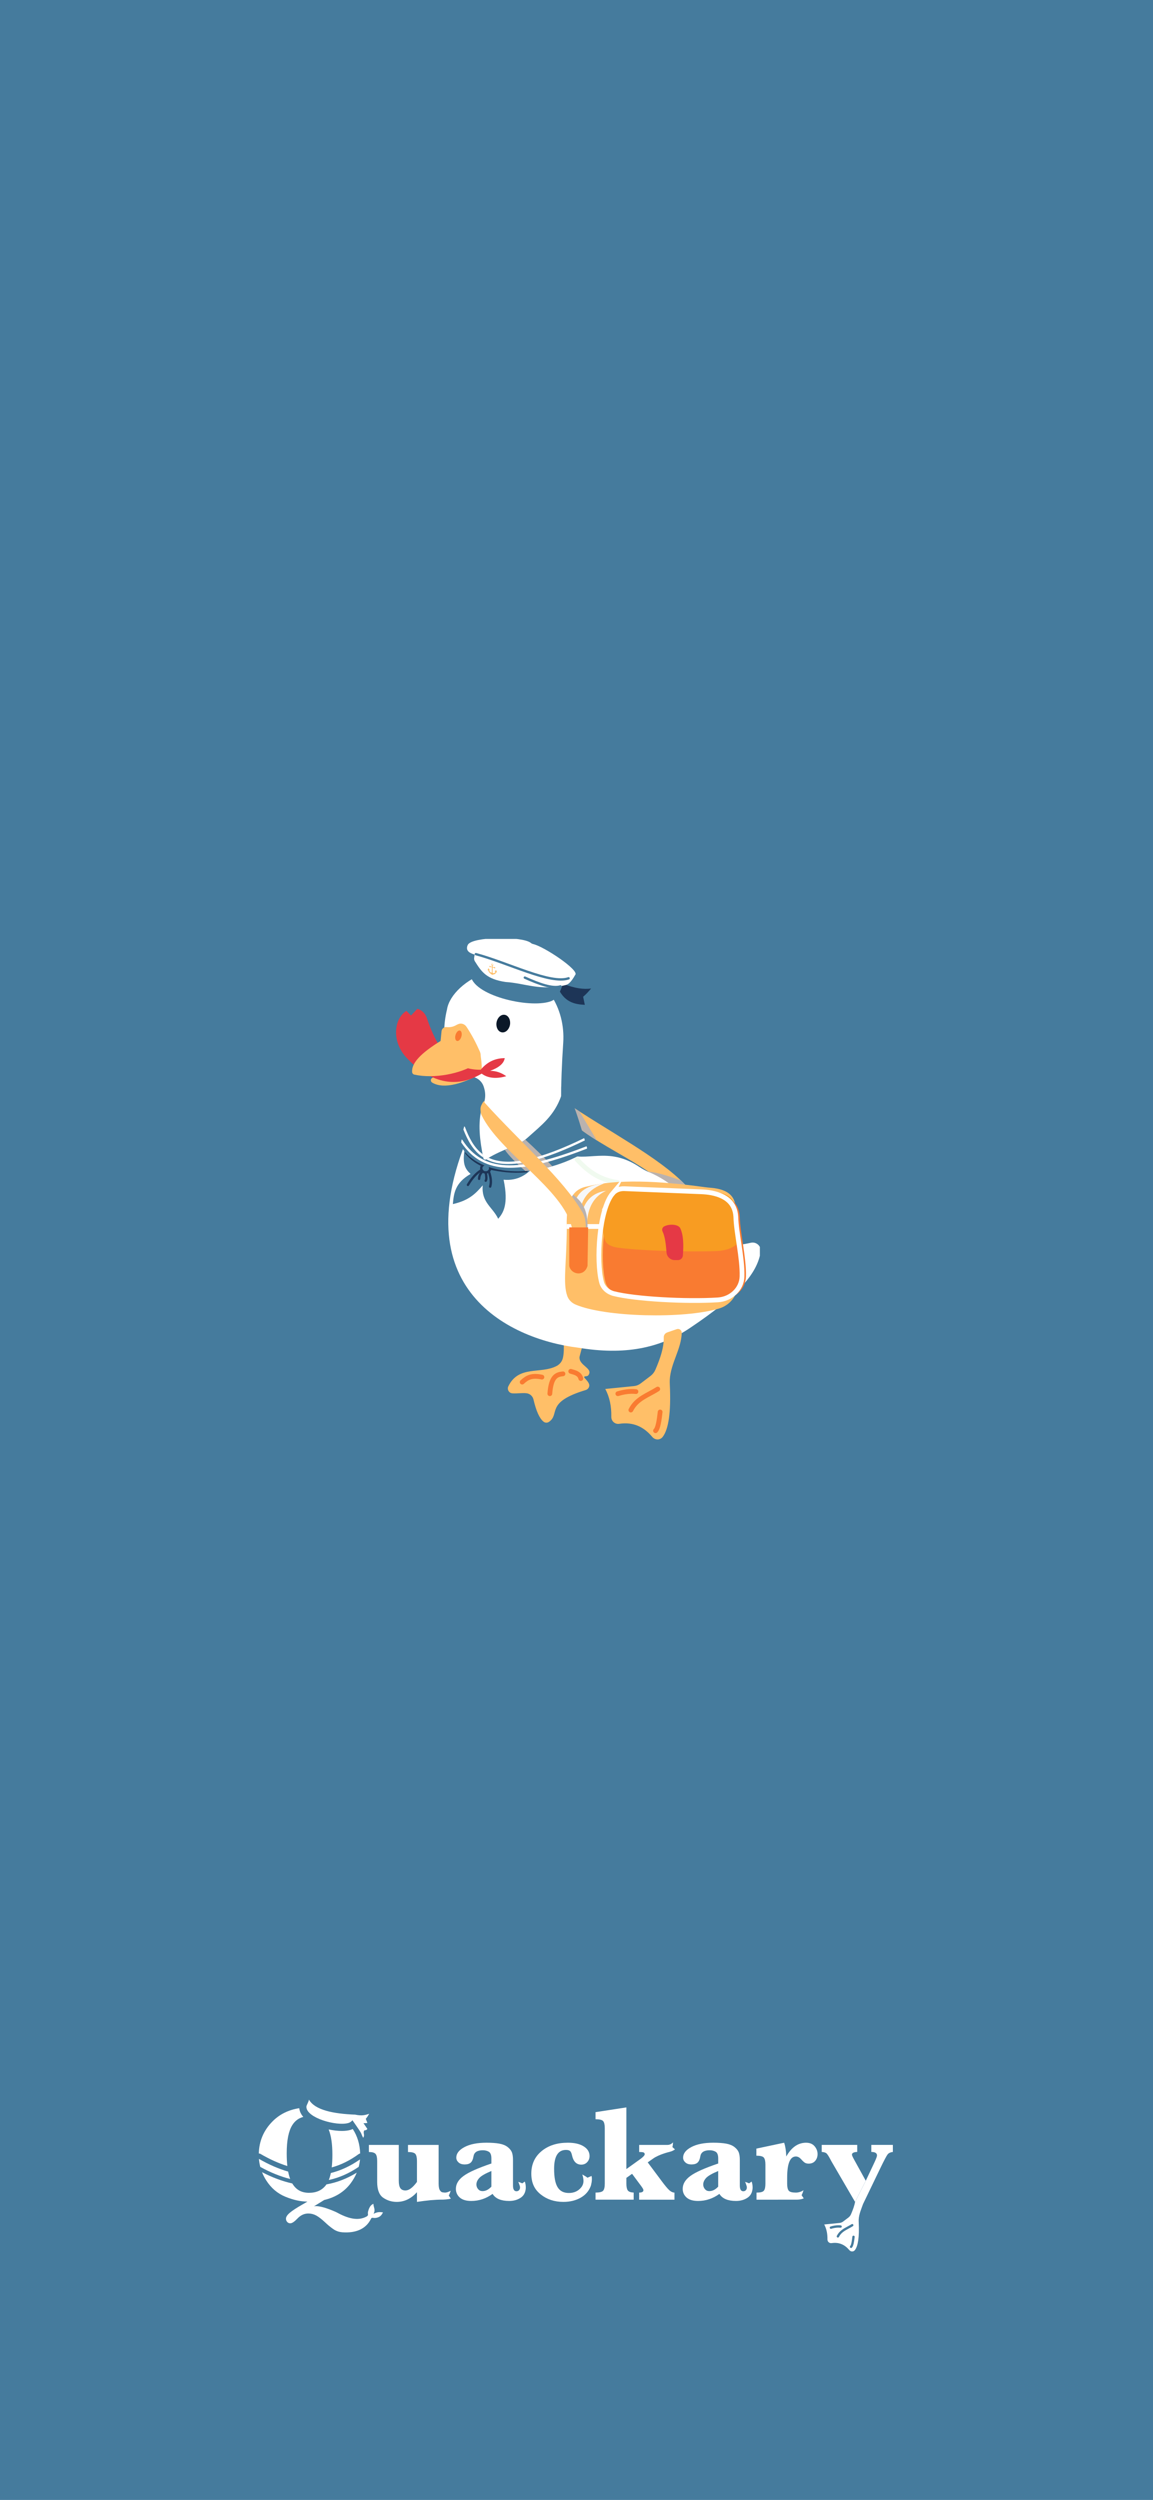 <svg width="393" height="852" viewBox="0 0 393 852" fill="none" xmlns="http://www.w3.org/2000/svg">
<rect width="393" height="852" fill="#457B9D"/>
<g clip-path="url(#clip0_1084_21705)">
<path d="M291.113 736C290.628 735.12 290.385 734.565 290.385 734.336C290.385 733.759 290.983 733.447 292.184 733.399V731.006H280.08V733.399C280.826 733.46 281.35 733.607 281.654 733.841C281.957 734.075 282.412 734.765 283.019 735.905L283.384 736.59L291.447 750.428L295.098 743.223L291.109 735.996L291.113 736Z" fill="white"/>
<path d="M296.992 731.01V733.403C298.284 733.403 298.93 733.807 298.93 734.613C298.93 734.916 298.665 735.645 298.132 736.802L295.102 743.232L291.452 750.437C291.209 751.798 290.68 753.203 290.073 754.62C289.882 755.067 289.583 755.457 289.197 755.748L287.381 757.126C287.025 757.395 286.605 757.56 286.162 757.603L280.934 758.123C281.723 759.593 282.074 761.297 282.035 763.209C282.018 763.985 282.699 764.592 283.466 764.475C286.041 764.089 287.97 765.043 289.488 766.855C290.008 767.479 290.914 767.492 291.404 766.842C292.457 765.459 292.934 762.428 292.691 757.33C292.678 757.031 292.665 756.732 292.683 756.433C292.795 754.542 293.567 752.869 294.165 751.161L300.027 739C301.332 736.295 302.173 734.708 302.546 734.236C302.918 733.763 303.551 733.486 304.449 733.39V730.997H296.996L296.992 731.01ZM283.331 759.584C283.292 759.597 283.253 759.602 283.214 759.602C283.037 759.602 282.881 759.489 282.829 759.316C282.764 759.103 282.885 758.878 283.097 758.817C284.077 758.522 284.962 758.383 285.798 758.383C286.054 758.383 286.31 758.396 286.561 758.427C286.782 758.453 286.938 758.652 286.917 758.869C286.895 759.077 286.726 759.225 286.514 759.225C286.254 759.199 286.028 759.186 285.798 759.186C285.04 759.186 284.233 759.316 283.327 759.589L283.331 759.584ZM289.28 759.511C287.949 760.226 286.696 760.898 285.95 762.368C285.881 762.502 285.742 762.589 285.59 762.589C285.53 762.589 285.464 762.576 285.408 762.545C285.313 762.498 285.239 762.415 285.209 762.311C285.174 762.207 285.183 762.099 285.23 762.003C286.089 760.313 287.45 759.58 288.889 758.808C289.353 758.561 289.821 758.31 290.272 758.024C290.337 757.985 290.411 757.963 290.489 757.963C290.628 757.963 290.754 758.032 290.827 758.149C290.884 758.24 290.901 758.349 290.879 758.453C290.858 758.557 290.793 758.648 290.702 758.704C290.229 759.003 289.743 759.264 289.275 759.515L289.28 759.511ZM290.368 766.031C290.29 766.105 290.19 766.144 290.086 766.144C289.982 766.144 289.878 766.1 289.8 766.022C289.644 765.862 289.648 765.61 289.8 765.454C290.212 765.051 290.424 763.178 290.524 762.277C290.545 762.073 290.719 761.921 290.923 761.921C291.057 761.934 291.165 761.99 291.235 762.077C291.3 762.16 291.33 762.259 291.317 762.363C291.105 764.249 290.871 765.524 290.359 766.027L290.368 766.031Z" fill="white"/>
<path d="M225.516 743.318L220.773 736.958L222.551 735.706C224.662 734.188 228.247 733.373 228.247 733.373C229.145 733.139 229.648 732.849 230.064 732.532C229.795 732.294 229.505 732.029 229.192 731.752C229.309 731.297 229.374 730.737 229.414 730.139C229.275 730.273 229.123 730.403 228.958 730.533C228.546 730.85 228.035 731.01 227.515 731.01H217.86V733.425C218.77 733.425 219.317 733.499 219.49 733.642C219.663 733.785 219.75 733.967 219.75 734.179C219.75 734.544 219.286 735.068 218.358 735.753L213.503 739.239V718.221L202.994 719.838V722.253C204.36 722.253 205.227 722.47 205.591 722.903C205.955 723.337 206.137 724.13 206.137 725.283V744.224C206.137 745.425 205.942 746.232 205.556 746.639C205.17 747.047 204.312 747.255 202.994 747.255V749.67H215.987V747.255C214.968 747.207 214.301 746.964 213.98 746.513C213.659 746.067 213.503 745.304 213.503 744.224V742.243L215.441 740.852L218.541 745.022C219.056 745.72 219.317 746.184 219.317 746.414C219.317 746.977 218.831 747.259 217.856 747.259V749.674H229.89V747.259C229.314 747.259 228.724 746.986 228.126 746.44C227.523 745.893 226.656 744.853 225.516 743.318Z" fill="white"/>
<path d="M178.877 743.5C178.612 743.687 178.318 743.895 178.01 744.112C177.633 743.917 177.151 743.747 176.631 743.596C176.813 743.899 177.034 744.541 177.177 745C177.321 745.46 177.281 745.963 176.995 746.344C176.766 746.652 176.445 746.804 176.037 746.804C175.248 746.804 174.854 746.149 174.854 744.844V736.182C174.854 735.09 174.737 734.223 174.503 733.586C174.268 732.948 173.787 732.341 173.068 731.76C172.344 731.184 171.394 730.789 170.219 730.577C169.04 730.364 167.579 730.256 165.832 730.256C162.702 730.256 160.2 730.75 158.332 731.739C156.463 732.727 155.527 733.928 155.527 735.341C155.527 735.966 155.783 736.508 156.29 736.971C156.797 737.435 157.486 737.665 158.354 737.665C159.312 737.665 160.018 737.448 160.474 737.015C160.929 736.581 161.232 735.888 161.384 734.929C161.596 733.534 162.658 732.831 164.575 732.831C165.364 732.831 166.049 733 166.625 733.343C167.202 733.685 167.492 734.457 167.492 735.658V737.344C162.919 738.896 159.758 740.305 158.011 741.584C156.264 742.859 155.388 744.328 155.388 745.985C155.388 747.155 155.826 748.135 156.697 748.924C157.569 749.713 158.882 750.107 160.63 750.107C161.952 750.107 163.218 749.908 164.423 749.505C165.633 749.102 166.79 748.499 167.9 747.693C168.871 749.301 170.757 750.107 173.553 750.107C175.088 750.107 176.406 749.735 177.507 748.989C178.569 748.269 179.137 747.168 179.215 745.685C179.215 744.849 179.146 744.207 178.877 743.496V743.5ZM167.492 745.23C167.02 745.733 166.534 746.11 166.031 746.37C165.528 746.63 165.004 746.756 164.458 746.756C163.833 746.756 163.335 746.526 162.953 746.063C162.572 745.599 162.385 745.078 162.385 744.502C162.385 743.743 162.706 743.006 163.352 742.291C163.998 741.575 165.377 740.778 167.488 739.898V745.23H167.492Z" fill="white"/>
<path d="M201.62 741.584C201.199 741.771 200.735 741.974 200.241 742.191C199.768 741.81 199.148 741.445 198.468 741.081C198.663 741.619 198.806 742.23 198.871 742.945C198.953 743.847 198.698 744.745 198.13 745.451C197.089 746.748 195.68 747.393 193.907 747.393C192.134 747.393 190.903 746.752 190.088 745.469C189.273 744.185 188.869 742.078 188.869 739.143C188.869 737.002 189.208 735.393 189.884 734.323C190.56 733.252 191.575 732.714 192.927 732.714C193.595 732.714 194.067 732.853 194.341 733.126C194.614 733.399 194.817 733.854 194.956 734.492C195.411 736.651 196.469 737.73 198.125 737.73C198.962 737.73 199.643 737.44 200.167 736.854C200.692 736.269 200.952 735.588 200.952 734.812C200.952 733.447 200.289 732.346 198.958 731.509C197.627 730.672 195.823 730.256 193.543 730.256C189.867 730.256 186.871 731.223 184.564 733.152C182.254 735.081 181.101 737.626 181.101 740.786C181.101 743.947 182.158 746.154 184.278 747.862C186.398 749.57 188.987 750.428 192.039 750.428C194.271 750.428 196.226 749.951 197.909 749.002C199.586 748.052 200.748 746.704 201.385 744.957C201.385 744.957 201.997 742.963 201.624 741.584H201.62Z" fill="white"/>
<path d="M153.667 749.314C153.45 748.989 153.216 748.633 152.964 748.261C153.212 747.814 153.428 747.246 153.628 746.63C153.307 746.813 152.943 746.977 152.527 747.116C152.21 747.22 151.868 747.268 151.534 747.25C150.467 747.203 150.355 746.99 150.042 746.613C149.687 746.18 149.505 745.386 149.505 744.233V731.015H139.065V733.429C140.388 733.429 141.229 733.651 141.584 734.088C141.94 734.531 142.122 735.32 142.122 736.46V743.617C141.407 744.589 140.726 745.321 140.071 745.807C139.417 746.292 138.797 746.535 138.203 746.535C137.414 746.535 136.837 746.275 136.469 745.759C136.104 745.243 135.922 744.393 135.922 743.206V731.01H125.734V733.425C126.875 733.425 127.629 733.638 128.002 734.062C128.375 734.487 128.561 735.285 128.561 736.456V743.613C128.561 746.271 129.246 748.074 130.625 749.015C131.999 749.956 133.529 750.428 135.216 750.428C136.538 750.428 137.774 750.151 138.918 749.596C140.063 749.041 141.133 748.217 142.122 747.125V750.428C145.573 749.912 148.118 749.652 150.914 749.652C150.97 749.652 152.821 749.605 153.667 749.314Z" fill="white"/>
<path d="M256.188 743.5C255.924 743.687 255.629 743.895 255.321 744.112C254.944 743.917 254.463 743.747 253.943 743.596C254.125 743.899 254.346 744.541 254.489 745C254.632 745.46 254.593 745.963 254.307 746.344C254.077 746.652 253.756 746.804 253.349 746.804C252.56 746.804 252.165 746.149 252.165 744.844V736.182C252.165 735.09 252.048 734.223 251.814 733.586C251.58 732.948 251.099 732.341 250.379 731.76C249.655 731.184 248.706 730.789 247.531 730.577C246.352 730.364 244.891 730.256 243.143 730.256C240.013 730.256 237.512 730.75 235.643 731.739C233.775 732.727 232.838 733.928 232.838 735.341C232.838 735.966 233.094 736.508 233.601 736.971C234.109 737.435 234.798 737.665 235.665 737.665C236.623 737.665 237.33 737.448 237.785 737.015C238.24 736.581 238.544 735.888 238.695 734.929C238.908 733.534 239.97 732.831 241.886 732.831C242.675 732.831 243.36 733 243.937 733.343C244.513 733.685 244.804 734.457 244.804 735.658V737.344C240.23 738.896 237.07 740.305 235.323 741.584C233.575 742.859 232.7 744.328 232.7 745.985C232.7 747.155 233.138 748.135 234.009 748.924C234.88 749.713 236.194 750.107 237.941 750.107C239.263 750.107 240.529 749.908 241.734 749.505C242.944 749.102 244.102 748.499 245.211 747.693C246.183 749.301 248.068 750.107 250.865 750.107C252.399 750.107 253.717 749.735 254.818 748.989C255.881 748.269 256.449 747.168 256.527 745.685C256.527 744.849 256.457 744.207 256.188 743.496V743.5ZM244.8 745.23C244.327 745.733 243.841 746.11 243.339 746.37C242.836 746.63 242.311 746.756 241.765 746.756C241.141 746.756 240.642 746.526 240.26 746.063C239.879 745.599 239.693 745.078 239.693 744.502C239.693 743.743 240.013 743.006 240.659 742.291C241.305 741.575 242.684 740.778 244.795 739.898V745.23H244.8Z" fill="white"/>
<path d="M119.396 721.486C119.882 722.357 122.57 725.951 123.112 727.065C123.229 727.403 123.42 727.854 123.771 728.578C124.525 727.607 123.589 726.953 124.17 726.055C124.651 726.055 125.002 725.89 125.223 725.574C124.781 724.915 124.343 724.265 123.901 723.614L120.571 720.74L119.392 721.481L119.396 721.486Z" fill="white"/>
<path d="M121.061 720.692C123.502 721.208 124.582 720.796 125.847 720.393C125.462 721.061 125.071 721.668 124.673 722.123C124.872 722.622 125.058 723.094 125.232 723.523C123.277 723.77 121.365 723.666 119.722 721.096L121.066 720.692H121.061Z" fill="white"/>
<path d="M105.307 715.568C105.116 716.639 104.418 717.432 104.435 718.065C104.474 721.811 114.697 724.703 118.751 723.536C119.436 723.337 120.008 722.869 120.35 722.244C120.662 721.668 120.888 721.161 121.061 720.697C113.6 720.389 107.34 719.149 105.307 715.572V715.568Z" fill="white"/>
<path d="M277.665 731.479C276.998 730.668 276.018 730.26 274.726 730.26C273.434 730.26 272.133 730.651 271.011 731.435C269.888 732.22 268.882 733.39 268.002 734.956C267.941 733.057 267.698 731.492 267.274 730.26L257.814 732.268V734.682C259.149 734.682 259.999 734.899 260.354 735.333C260.71 735.766 260.892 736.56 260.892 737.713V744.233C260.892 745.373 260.719 746.162 260.367 746.604C260.016 747.047 259.184 747.263 257.862 747.263V749.678L271.696 749.665C272.701 749.648 273.304 749.483 273.963 749.232C273.733 748.898 273.482 748.534 273.217 748.144C273.469 747.675 273.686 747.086 273.885 746.44C273.373 746.817 272.272 747.285 271.24 747.259C269.979 747.259 269.172 747.034 268.826 746.587C268.474 746.141 268.301 745.352 268.301 744.229V742.2C268.301 739.785 268.548 737.973 269.042 736.763C269.537 735.554 270.278 734.951 271.266 734.951C271.904 734.951 272.498 735.255 273.044 735.862C273.59 736.486 274.032 736.893 274.366 737.093C274.7 737.292 275.125 737.388 275.641 737.388C276.599 737.388 277.34 737.067 277.873 736.43C278.407 735.792 278.671 735.025 278.671 734.127C278.671 733.169 278.337 732.285 277.67 731.474L277.665 731.479Z" fill="white"/>
<path d="M88.741 734.049C91.906 735.896 94.967 737.279 97.941 738.203C97.798 736.911 97.724 735.471 97.724 733.88C97.724 729.476 98.361 726.259 99.64 724.239C100.551 722.795 101.799 721.88 103.377 721.464C102.61 720.588 102.111 719.595 102.007 718.486C98.357 719.054 95.327 720.545 92.921 722.96C89.886 726.007 88.321 729.671 88.212 733.937C88.39 733.915 88.577 733.95 88.746 734.045L88.741 734.049Z" fill="white"/>
<path d="M113.062 738.684C116.24 737.808 119.318 736.282 122.31 734.097C122.444 733.997 122.6 733.945 122.756 733.937C122.669 730.824 121.833 728.036 120.237 725.583C119.977 725.708 119.713 725.817 119.435 725.895C118.612 726.133 117.632 726.25 116.522 726.25C115.213 726.25 113.639 726.077 112.022 725.73C112.872 727.841 113.297 730.711 113.297 734.336C113.297 735.948 113.219 737.396 113.071 738.684H113.062Z" fill="white"/>
<path d="M122.258 738.484C122.475 737.656 122.631 736.811 122.704 735.944C119.488 738.194 116.18 739.742 112.768 740.583C112.586 741.484 112.352 742.273 112.07 742.967C115.599 742.2 119.002 740.708 122.258 738.489V738.484Z" fill="white"/>
<path d="M127.322 754.486C128.102 753.099 127.296 752.279 127.27 751.078C126.68 751.352 125.96 751.811 125.47 753.662C125.388 753.974 125.366 754.308 125.427 754.625C125.457 754.776 125.44 754.928 125.349 755.054C125.275 755.158 125.167 755.279 125.037 755.366C121.959 757.109 118.373 756.003 114.619 753.927C114.493 753.875 114.246 753.758 114.246 753.758C111.329 752.496 109.135 751.868 107.661 751.868C107.509 751.868 107.297 751.889 107.024 751.937L110.509 749.774C114.368 748.863 117.376 746.964 119.535 744.077C120.398 742.924 121.079 741.719 121.599 740.461C118.287 742.495 114.845 743.83 111.277 744.463C109.941 746.375 107.96 747.333 105.337 747.333C102.714 747.333 100.915 746.279 99.641 744.177C99.632 744.168 99.628 744.155 99.623 744.142C96.268 743.405 92.83 742.117 89.31 740.297C89.682 741.246 90.151 742.169 90.719 743.062C92.396 745.698 94.581 747.567 97.269 748.668C99.957 749.769 102.459 750.32 104.769 750.32C104.327 750.61 103.737 750.957 102.992 751.369C101.045 752.479 99.641 753.402 98.773 754.139C97.906 754.876 97.473 755.548 97.473 756.155C97.473 756.58 97.612 756.948 97.894 757.261C98.175 757.573 98.522 757.729 98.93 757.729C99.537 757.729 100.356 757.183 101.392 756.086C102.485 754.946 103.716 754.378 105.086 754.378C106.027 754.378 106.924 754.607 107.774 755.063C108.623 755.518 109.673 756.333 110.917 757.499C111.797 758.331 112.634 759.016 113.423 759.571C113.592 759.701 113.951 759.936 113.956 759.936C114.766 760.421 115.69 760.707 116.644 760.781C121.261 761.136 124.746 759.662 126.441 756.216C126.507 756.077 126.576 755.969 126.663 755.917C126.897 755.739 127.469 755.964 127.92 755.904C129.585 755.73 130.07 754.881 130.551 754.018C128.986 753.701 128.154 754.096 127.317 754.482L127.322 754.486Z" fill="white"/>
<path d="M98.903 742.62C98.626 741.879 98.396 741.042 98.218 740.102C95.002 739.178 91.681 737.734 88.256 735.766C88.33 736.703 88.49 737.613 88.72 738.502C92.197 740.418 95.596 741.788 98.903 742.62Z" fill="white"/>
</g>
<g clip-path="url(#clip1_1084_21705)">
<path d="M233.638 403.86C224.574 394.349 207.483 385.669 192.372 375.391C192.245 375.263 192.181 375.11 192.206 374.931C191.861 374.931 191.682 375.711 191.503 376.516C191.401 377.002 191.414 377.513 191.554 377.986L191.695 378.446C191.848 378.945 192.078 379.405 192.411 379.814C201.346 390.68 225.469 397.724 231.298 409.676L235.913 408.551C235.53 407.005 234.941 405.228 233.638 403.86Z" fill="#FFBF68"/>
<g style="mix-blend-mode:multiply">
<path d="M231.298 409.676L235.913 408.551C235.53 407.005 234.941 405.228 233.638 403.86C233.139 403.336 232.615 402.812 232.065 402.3C228.051 400.83 224.216 399.628 220.918 399.258C225.546 402.415 229.393 405.79 231.298 409.676Z" fill="#BAB2AE"/>
</g>
<g style="mix-blend-mode:multiply">
<path d="M197.563 378.83C195.811 377.705 194.085 376.567 192.372 375.404C192.245 375.276 192.181 375.122 192.206 374.944C191.861 374.944 191.682 375.723 191.503 376.529C191.401 377.014 191.414 377.526 191.554 377.999L191.695 378.459C191.848 378.958 192.078 379.418 192.411 379.827C195.044 383.035 199.007 385.912 203.43 388.673L197.563 378.842V378.83Z" fill="#BAB2AE"/>
</g>
<path d="M192.143 457.205C192.232 459.366 192.219 461.347 191.861 462.817C191.58 464.006 190.8 464.978 189.727 465.54C184.255 468.404 176.802 465.182 173.261 472.482C172.763 473.517 173.453 474.757 174.604 474.859C176.176 474.987 177.991 474.655 179.474 474.834C180.625 474.974 181.583 475.831 181.839 476.969C182.772 480.932 183.885 483.437 185.291 484.536C185.802 484.946 186.543 484.971 187.093 484.6C191.069 481.89 185.661 477.94 199.685 473.722C200.439 473.492 201.002 472.661 200.835 471.894C200.644 471.063 199.877 470.321 199.199 469.541C199.046 469.362 199.161 469.081 199.391 469.081C199.915 469.068 200.478 468.915 200.541 468.685C202.344 466.294 197.154 465.4 197.537 462.395L198.637 458.228L192.13 457.205H192.143Z" fill="#FFBF68"/>
<path d="M177.991 471.037C179.704 469.426 181.353 468.608 184.715 469.337" stroke="#F97B31" stroke-width="1.624" stroke-miterlimit="10" stroke-linecap="round"/>
<path d="M191.887 468.212C189.829 468.442 187.847 468.928 187.413 474.987" stroke="#F97B31" stroke-width="1.624" stroke-miterlimit="10" stroke-linecap="round"/>
<path d="M194.533 467.355C196.016 467.79 197.563 468.135 197.972 469.823" stroke="#F97B31" stroke-width="1.624" stroke-miterlimit="10" stroke-linecap="round"/>
<path d="M164.824 370.188C164.274 368.628 162.945 367.465 161.36 367.031C151.631 364.359 150.033 353.633 152.36 344.046C153.868 334.113 175.907 321.905 187.604 338.868C190.915 343.675 192.36 349.543 191.976 355.385C191.03 369.6 190.749 382.984 193.037 393.147C199.8 396.381 207.086 390.475 217.875 397.673C218.962 398.401 220.1 399.028 221.301 399.526C231.758 403.86 240.528 414.751 245.117 421.91C245.974 423.252 247.418 424.16 249.003 424.288C250.997 424.454 253.337 424.147 255.906 423.546C257.811 423.099 259.588 424.748 259.268 426.678C258.118 433.658 252.416 441.047 235.056 452.667C224.881 459.481 212.877 461.961 196.987 459.289C172.967 456.336 135.179 438.184 162.063 381.553C162.74 380.134 163.533 378.779 164.287 377.411C165.501 375.186 165.744 372.796 164.824 370.201V370.188Z" fill="white"/>
<path d="M227.399 454.112L230.672 452.987C231.528 452.693 232.398 453.345 232.372 454.252C232.219 459.8 228.639 464.479 228.294 470.206C228.256 470.756 228.294 471.331 228.307 471.881C228.754 481.417 227.86 487.08 225.904 489.675C224.983 490.89 223.296 490.864 222.312 489.701C219.474 486.313 215.869 484.524 211.049 485.252C209.618 485.47 208.339 484.332 208.365 482.875C208.441 479.295 207.777 476.112 206.307 473.364L216.086 472.392C216.917 472.315 217.71 471.996 218.361 471.497L221.762 468.915C222.478 468.365 223.04 467.637 223.398 466.806C225.009 463.035 226.326 459.315 226.236 455.812C226.211 455.058 226.684 454.367 227.399 454.125V454.112Z" fill="#FFBF68"/>
<path d="M210.589 474.987C212.635 474.374 214.693 474.041 216.764 474.271" stroke="#F97B31" stroke-width="1.624" stroke-miterlimit="10" stroke-linecap="round"/>
<path d="M224.191 473.402C220.777 475.575 217.032 476.598 215.025 480.561" stroke="#F97B31" stroke-width="1.624" stroke-miterlimit="10" stroke-linecap="round"/>
<path d="M225.009 481.213C224.677 484.127 224.293 486.774 223.437 487.605" stroke="#F97B31" stroke-width="1.624" stroke-miterlimit="10" stroke-linecap="round"/>
<path d="M155.3 365.56C152.245 365.982 149.586 366.545 147.489 367.273C146.735 367.542 146.633 368.552 147.31 368.961C151.516 371.454 158.279 368.974 164.172 365.893C164.287 364.295 164.236 362.39 163.827 359.808L155.287 365.56H155.3Z" fill="#FFBF68"/>
<path d="M167.074 364.947C170.283 363.771 171.791 362.301 172.034 360.613C169.132 360.652 166.32 361.598 163.84 364.576C153.741 364.717 148.781 356.855 145.355 346.577C144.652 345.017 143.514 344.122 142.248 343.816L140.088 346.117L138.541 344.506C136.56 345.72 134.962 348.303 135 351.972C135.039 355.129 136.381 358.133 138.528 360.447C146.339 368.846 155.3 371.262 164.172 365.893C166.294 367.529 169.324 367.734 172.558 366.775C170.986 365.65 169.196 364.96 167.074 364.947Z" fill="#E53945"/>
<path d="M152.168 350.041C152.283 350.041 152.398 350.054 152.513 350.067C153.511 350.131 154.508 349.913 155.377 349.428C155.658 349.261 155.965 349.121 156.297 348.993C157.294 348.609 158.407 349.044 158.995 349.926C160.797 352.649 162.293 355.487 163.558 358.376C164.21 359.872 163.712 361.636 162.344 362.531C157.064 366.008 147.873 367.721 141.226 366.238C140.804 366.148 140.497 365.778 140.471 365.343C140.267 362.288 143.386 358.977 150.174 354.771C150.276 353.672 150.379 352.56 150.506 351.435C150.596 350.591 151.337 349.977 152.181 350.028L152.168 350.041Z" fill="#FFBF68"/>
<path d="M189.266 336.81C189.88 338.574 193.676 346.066 194.316 348.29C194.431 348.955 194.622 349.849 195.044 351.281C196.744 349.734 195.236 348.226 196.591 346.756C197.473 346.909 198.176 346.718 198.688 346.206C198.087 344.851 197.486 343.509 196.885 342.179L191.682 335.762L189.266 336.798V336.81Z" fill="#457B9D"/>
<path d="M191.669 335.187C196.003 336.925 199.033 337.219 201.487 336.887C200.554 337.999 199.646 338.984 198.764 339.699C198.969 340.684 199.161 341.617 199.34 342.461C195.658 342.282 192.168 341.476 189.969 336.209L191.669 335.2V335.187Z" fill="#1D3557"/>
<path d="M161.846 327.402C161.565 329.421 160.325 330.955 160.401 332.132C160.747 339.124 180.075 343.777 187.566 341.31C188.832 340.888 189.867 339.968 190.468 338.779C191.005 337.68 191.389 336.708 191.683 335.826C177.71 335.8 165.924 333.947 161.859 327.402H161.846Z" fill="#457B9D"/>
<path d="M159.43 322.071C160.619 319.156 178.094 318.965 180.97 321.381C181.187 321.572 181.468 321.687 181.75 321.751C185.559 322.646 197.448 330.623 196.093 332.221C196.054 332.259 196.016 332.311 195.991 332.362C195.339 333.551 194.674 334.471 193.984 335.085C193.6 335.417 193.14 335.647 192.641 335.762C184.076 337.769 178.976 335.097 172.354 334.675C165.796 333.717 164.121 331.198 161.871 327.632C161.641 327.274 161.552 326.839 161.616 326.417L161.782 325.331C159.877 324.781 158.624 323.925 159.417 322.071H159.43Z" fill="white"/>
<path d="M162.19 325.177C173.095 328.092 187.655 335.596 193.804 333.41" stroke="#457B9D" stroke-width="0.805" stroke-miterlimit="10" stroke-linecap="round"/>
<path d="M178.886 333.18C183.846 335.417 188.333 337.002 191.043 336.171" stroke="#457B9D" stroke-width="0.805" stroke-miterlimit="10" stroke-linecap="round"/>
<path d="M166.435 330.623C166.345 330.649 166.269 330.661 166.179 330.687C166.179 330.661 166.192 330.623 166.205 330.598C166.243 330.457 166.294 330.316 166.358 330.188C166.397 330.112 166.435 330.048 166.486 329.984C166.691 330.201 166.844 330.431 166.972 330.687C166.882 330.661 166.793 330.649 166.691 330.636C166.691 330.636 166.691 330.636 166.691 330.649C166.754 330.828 166.857 331.007 166.997 331.173C167.1 331.288 167.227 331.39 167.381 331.454C167.419 331.467 167.47 331.48 167.509 331.492C167.585 331.505 167.649 331.454 167.649 331.377C167.649 331.313 167.649 331.249 167.649 331.198C167.649 330.7 167.675 330.188 167.675 329.677C167.675 329.677 167.675 329.677 167.675 329.652C167.675 329.652 167.662 329.652 167.649 329.652C167.509 329.626 167.368 329.588 167.24 329.562C167.227 329.562 167.215 329.562 167.215 329.562C167.164 329.639 167.048 329.664 166.959 329.613C166.857 329.562 166.806 329.447 166.806 329.358C166.806 329.255 166.895 329.191 166.997 329.191C167.087 329.191 167.176 329.255 167.215 329.358C167.215 329.37 167.227 329.37 167.24 329.383C167.381 329.409 167.509 329.447 167.649 329.473C167.649 329.473 167.662 329.473 167.675 329.473C167.675 329.473 167.675 329.473 167.675 329.46C167.675 329.345 167.675 329.217 167.675 329.102C167.675 329.089 167.675 329.076 167.662 329.076C167.534 328.987 167.458 328.833 167.47 328.68C167.483 328.539 167.585 328.437 167.726 328.437C167.892 328.437 168.058 328.565 168.11 328.744C168.173 328.923 168.097 329.089 167.943 329.14C167.918 329.14 167.918 329.153 167.918 329.179C167.918 329.294 167.918 329.409 167.918 329.524C167.918 329.524 167.918 329.524 167.918 329.549H167.931C168.071 329.575 168.212 329.613 168.352 329.639C168.352 329.639 168.365 329.639 168.378 329.639C168.429 329.562 168.531 329.537 168.634 329.588C168.736 329.639 168.813 329.754 168.8 329.869C168.8 329.971 168.723 330.048 168.621 330.035C168.531 330.035 168.429 329.958 168.391 329.869C168.391 329.869 168.378 329.856 168.365 329.843C168.225 329.818 168.084 329.779 167.943 329.741C167.943 329.741 167.943 329.741 167.931 329.741C167.931 329.741 167.931 329.754 167.931 329.767C167.931 330.342 167.931 330.904 167.905 331.467C167.905 331.556 167.969 331.646 168.071 331.659C168.237 331.697 168.378 331.684 168.506 331.62C168.646 331.556 168.749 331.441 168.825 331.313C168.851 331.275 168.864 331.237 168.889 331.198C168.787 331.173 168.698 331.147 168.608 331.122C168.621 331.032 168.979 330.674 169.119 330.636C169.132 330.674 169.158 330.713 169.171 330.738C169.234 330.879 169.286 331.019 169.324 331.16C169.35 331.262 169.375 331.365 169.388 331.467C169.388 331.467 169.388 331.48 169.388 331.492C169.298 331.428 169.222 331.365 169.132 331.301C169.119 331.339 169.107 331.377 169.094 331.416C168.979 331.722 168.774 331.927 168.467 332.042C168.352 332.08 168.237 332.106 168.122 332.119C167.994 332.144 167.867 332.183 167.764 332.234C167.752 332.234 167.739 332.234 167.713 332.234C167.573 332.093 167.419 331.965 167.253 331.863C166.908 331.62 166.652 331.326 166.499 330.955C166.46 330.853 166.435 330.764 166.409 330.661C166.409 330.661 166.409 330.661 166.409 330.649L166.435 330.623ZM167.982 328.782C167.982 328.68 167.905 328.591 167.815 328.578C167.726 328.552 167.649 328.616 167.649 328.718C167.649 328.808 167.726 328.91 167.815 328.923C167.905 328.936 167.982 328.885 167.982 328.782Z" fill="#FFBF68"/>
<path d="M167.981 328.782C167.981 328.872 167.905 328.936 167.815 328.923C167.726 328.897 167.649 328.808 167.649 328.718C167.649 328.629 167.726 328.565 167.815 328.578C167.905 328.603 167.981 328.693 167.981 328.782Z" fill="white"/>
<path d="M157.259 353.288C157.54 352.311 157.322 351.391 156.773 351.232C156.223 351.074 155.55 351.738 155.269 352.715C154.987 353.692 155.205 354.612 155.754 354.77C156.304 354.929 156.977 354.265 157.259 353.288Z" fill="#F97B31"/>
<path d="M158.752 389.453C157.563 395.525 157.857 397.852 160.401 400.089C155.058 403.157 154.687 406.749 154.354 410.367C160.094 409.088 162.306 406.532 164.543 403.975C163.993 409.817 167.918 411.364 169.81 415.378C171.51 413.422 173.427 410.494 171.651 402.057C176.483 402.53 179.896 400.216 182.325 397.136C176.994 394.694 171.063 394.668 164.645 396.688C163.073 393.262 161.181 390.667 158.752 389.466V389.453Z" fill="#457B9D"/>
<path d="M165.552 399.59C166.393 399.59 167.074 398.949 167.074 398.158C167.074 397.368 166.393 396.727 165.552 396.727C164.712 396.727 164.031 397.368 164.031 398.158C164.031 398.949 164.712 399.59 165.552 399.59Z" stroke="#1D3557" stroke-width="0.805" stroke-miterlimit="10"/>
<path d="M164.172 398.759C162.306 399.833 160.797 401.623 159.493 403.821" stroke="#1D3557" stroke-width="0.805" stroke-miterlimit="10" stroke-linecap="round"/>
<path d="M164.53 399.207C163.827 399.846 163.328 400.626 163.303 401.763" stroke="#1D3557" stroke-width="0.805" stroke-miterlimit="10" stroke-linecap="round"/>
<path d="M165.552 399.59C165.808 400.868 165.885 401.917 165.552 402.402" stroke="#1D3557" stroke-width="0.805" stroke-miterlimit="10" stroke-linecap="round"/>
<path d="M166.588 399.207C167.291 401.111 167.534 402.863 167.074 404.397" stroke="#1D3557" stroke-width="0.805" stroke-miterlimit="10" stroke-linecap="round"/>
<path d="M167.176 398.286C170.717 398.964 174.13 399.577 179.448 399.143" stroke="#1D3557" stroke-width="0.805" stroke-miterlimit="10" stroke-linecap="round"/>
<path d="M158.918 392.93C160.286 394.592 162.024 396.024 164.466 397.161" stroke="#1D3557" stroke-width="0.805" stroke-miterlimit="10" stroke-linecap="round"/>
<path d="M164.287 377.398C162.778 382.857 163.533 388.571 164.747 394.681C164.837 395.154 165.386 395.372 165.77 395.103C167.419 393.978 169.976 392.623 175.051 390.642C176.853 389.939 178.528 388.916 179.959 387.612C184.638 383.406 188.908 380.236 191.286 373.525C191.286 372.937 191.286 372.336 191.286 371.697V370.29C193.242 369.293 196.655 378.919 200.017 391.038C200.209 391.728 199.915 392.47 199.288 392.815C181.775 402.709 163.264 400.229 157.588 391.345C157.243 390.808 157.077 390.169 157.154 389.529C157.959 382.371 160.056 377.513 164.274 377.385L164.287 377.398Z" fill="#457B9D"/>
<g style="mix-blend-mode:multiply">
<path d="M179.039 388.392C177.825 389.325 176.495 390.092 175.064 390.642C173.939 391.076 172.954 391.485 172.06 391.856C173.504 393.965 176.022 396.445 179.078 399.104C182.018 398.9 185.112 398.363 188.256 397.468C185.38 394.387 182.312 391.37 179.039 388.392Z" fill="#BAB2AE"/>
</g>
<path d="M164.709 394.489C164.633 394.106 164.556 393.722 164.492 393.339C161.488 391.089 159.826 387.638 158.496 384.135C158.445 384.007 158.343 383.93 158.228 383.892C158.126 384.237 158.036 384.595 157.947 384.953C159.391 388.647 161.27 392.24 164.709 394.477V394.489Z" fill="white"/>
<path d="M199.135 387.893C199.135 387.893 199.084 387.893 199.072 387.906C184.153 395.18 173.747 397.468 167.266 394.899C167.023 394.809 166.793 394.694 166.563 394.592C166.282 394.771 166.013 394.937 165.771 395.103C166.154 395.295 166.55 395.487 166.959 395.653C168.749 396.369 170.82 396.714 173.185 396.714C179.653 396.714 188.295 394.042 199.34 388.66C199.263 388.405 199.187 388.136 199.123 387.88L199.135 387.893Z" fill="white"/>
<path d="M200.03 391.051C199.991 390.923 199.953 390.795 199.928 390.667C199.915 390.667 199.902 390.667 199.889 390.667C176.074 399.922 164.607 399.347 157.614 388.52C157.55 388.417 157.435 388.353 157.333 388.341C157.282 388.673 157.243 389.005 157.205 389.351C161.053 395.078 166.166 397.839 173.236 397.992C173.466 397.992 173.683 397.992 173.926 397.992C180.343 397.992 188.474 395.96 200.094 391.447C200.094 391.306 200.094 391.166 200.055 391.025L200.03 391.051Z" fill="white"/>
<path d="M196.655 395.116C200.797 399.718 204.951 402.211 210.499 402.991" stroke="#F0FAEF" stroke-width="1.624" stroke-miterlimit="10" stroke-linecap="round"/>
<path d="M173.834 349.222C174.105 347.571 173.297 346.064 172.029 345.856C170.761 345.647 169.513 346.817 169.242 348.468C168.971 350.119 169.779 351.627 171.047 351.835C172.315 352.043 173.563 350.874 173.834 349.222Z" fill="#0B1828"/>
<path d="M193.191 417.998C193.191 430.334 191.733 437.314 193.382 441.763C193.855 443.041 194.878 444.038 196.131 444.588C206.191 448.934 233.305 449.548 245.156 445.93C248.684 444.856 251.241 441.763 251.535 438.081C252.097 431.05 249.118 423.073 250.448 414.508C251.765 407.784 248.172 405.304 242.292 404.806C241.627 404.755 240.963 404.691 240.298 404.601C224.076 402.351 210.18 401.853 200.247 404.333C195.977 405.061 192.871 408.117 193.178 418.011L193.191 417.998Z" fill="#FFBF68"/>
<path d="M195.504 410.929C196.642 406.659 199.084 404.052 206.102 403.259C200.784 405.24 197.064 408.577 197.345 417.602H194.929C194.763 416.042 194.712 414.253 195.492 410.929H195.504Z" fill="#F6F7F9"/>
<path d="M198.611 412.45C199.685 409.165 201.948 406.493 206.575 405.828C202.651 407.657 200.196 411.261 200.043 417.589H198.176C198.049 416.388 198.01 415.007 198.611 412.438V412.45Z" fill="#F6F7F9"/>
<path d="M193.19 417.998H204.887" stroke="white" stroke-width="1.624" stroke-miterlimit="10"/>
<g style="mix-blend-mode:multiply">
<path d="M195.376 407.184C194.98 407.72 194.635 408.347 194.341 409.075L196.207 418.305H200.26C200.349 412.872 198.892 409.894 195.364 407.184H195.376Z" fill="#BAB2AE"/>
</g>
<path d="M194.035 418.305H200.478L200.26 431.434C199.148 435.269 194.559 434.4 194.035 431.434V418.305Z" fill="#F97B31"/>
<path d="M210.206 406.685C205.553 412.169 204.44 429.593 206.383 436.982C206.882 438.887 208.506 440.357 210.538 440.881C217.825 442.747 235.223 443.693 246.012 443.016C250.576 442.734 254.143 439.27 254.258 435.064C254.437 428.634 252.289 420.351 252.148 414.636C251.867 410.073 248.889 407.554 243.903 406.557C242.689 406.314 241.436 406.212 240.196 406.161L214.156 405.113C212.635 405.049 211.126 405.598 210.193 406.711L210.206 406.685Z" fill="#F97B31"/>
<path d="M210.001 405.982C205.552 409.063 204.478 418.842 206.345 422.984C206.818 424.045 208.365 424.876 210.321 425.17C217.3 426.218 233.957 426.742 244.274 426.372C248.645 426.205 252.059 424.275 252.174 421.91C252.34 418.305 250.282 413.652 250.154 410.443C249.885 407.887 247.035 406.468 242.267 405.905C241.103 405.765 239.902 405.713 238.713 405.688L213.785 405.1C212.328 405.061 210.883 405.381 210.001 405.995V405.982Z" fill="#F89C22"/>
<path d="M208.863 406.685C204.21 412.169 203.098 429.593 205.041 436.982C205.539 438.887 207.163 440.357 209.195 440.881C216.482 442.747 233.88 443.693 244.67 443.016C249.233 442.734 252.8 439.27 252.915 435.064C253.094 428.634 250.946 420.351 250.806 414.636C250.524 410.073 247.546 407.554 242.56 406.557C241.346 406.314 240.093 406.212 238.853 406.161L212.813 405.113C211.292 405.049 209.783 405.598 208.85 406.711L208.863 406.685Z" stroke="white" stroke-width="1.624" stroke-miterlimit="10"/>
<path d="M198.546 413.217C191.989 401.827 177.428 389.363 165.182 375.8C165.092 375.647 165.066 375.48 165.13 375.314C164.798 375.225 164.427 375.953 164.069 376.682C163.852 377.129 163.75 377.628 163.775 378.127L163.801 378.612C163.826 379.136 163.942 379.635 164.172 380.108C170.295 392.776 192.065 405.33 194.903 418.318H199.659C199.659 416.72 199.505 414.866 198.559 413.217H198.546Z" fill="#FFBF68"/>
<path d="M225.814 419.647C225.52 419.021 225.789 418.28 226.402 417.96C228.026 417.116 230.94 417.155 231.81 418.471C232.986 420.862 233.037 424.237 232.756 427.893C232.692 428.762 231.963 429.452 231.081 429.452H229.969C228.524 429.452 227.323 428.353 227.195 426.908C226.952 424.198 226.773 421.731 225.814 419.647Z" fill="#E53945"/>
</g>
<defs>
<clipPath id="clip0_1084_21705">
<rect width="216.332" height="58.527" fill="white" transform="translate(88 709)"/>
</clipPath>
<clipPath id="clip1_1084_21705">
<rect width="124" height="172.577" fill="white" transform="translate(135 320)"/>
</clipPath>
</defs>
</svg>
